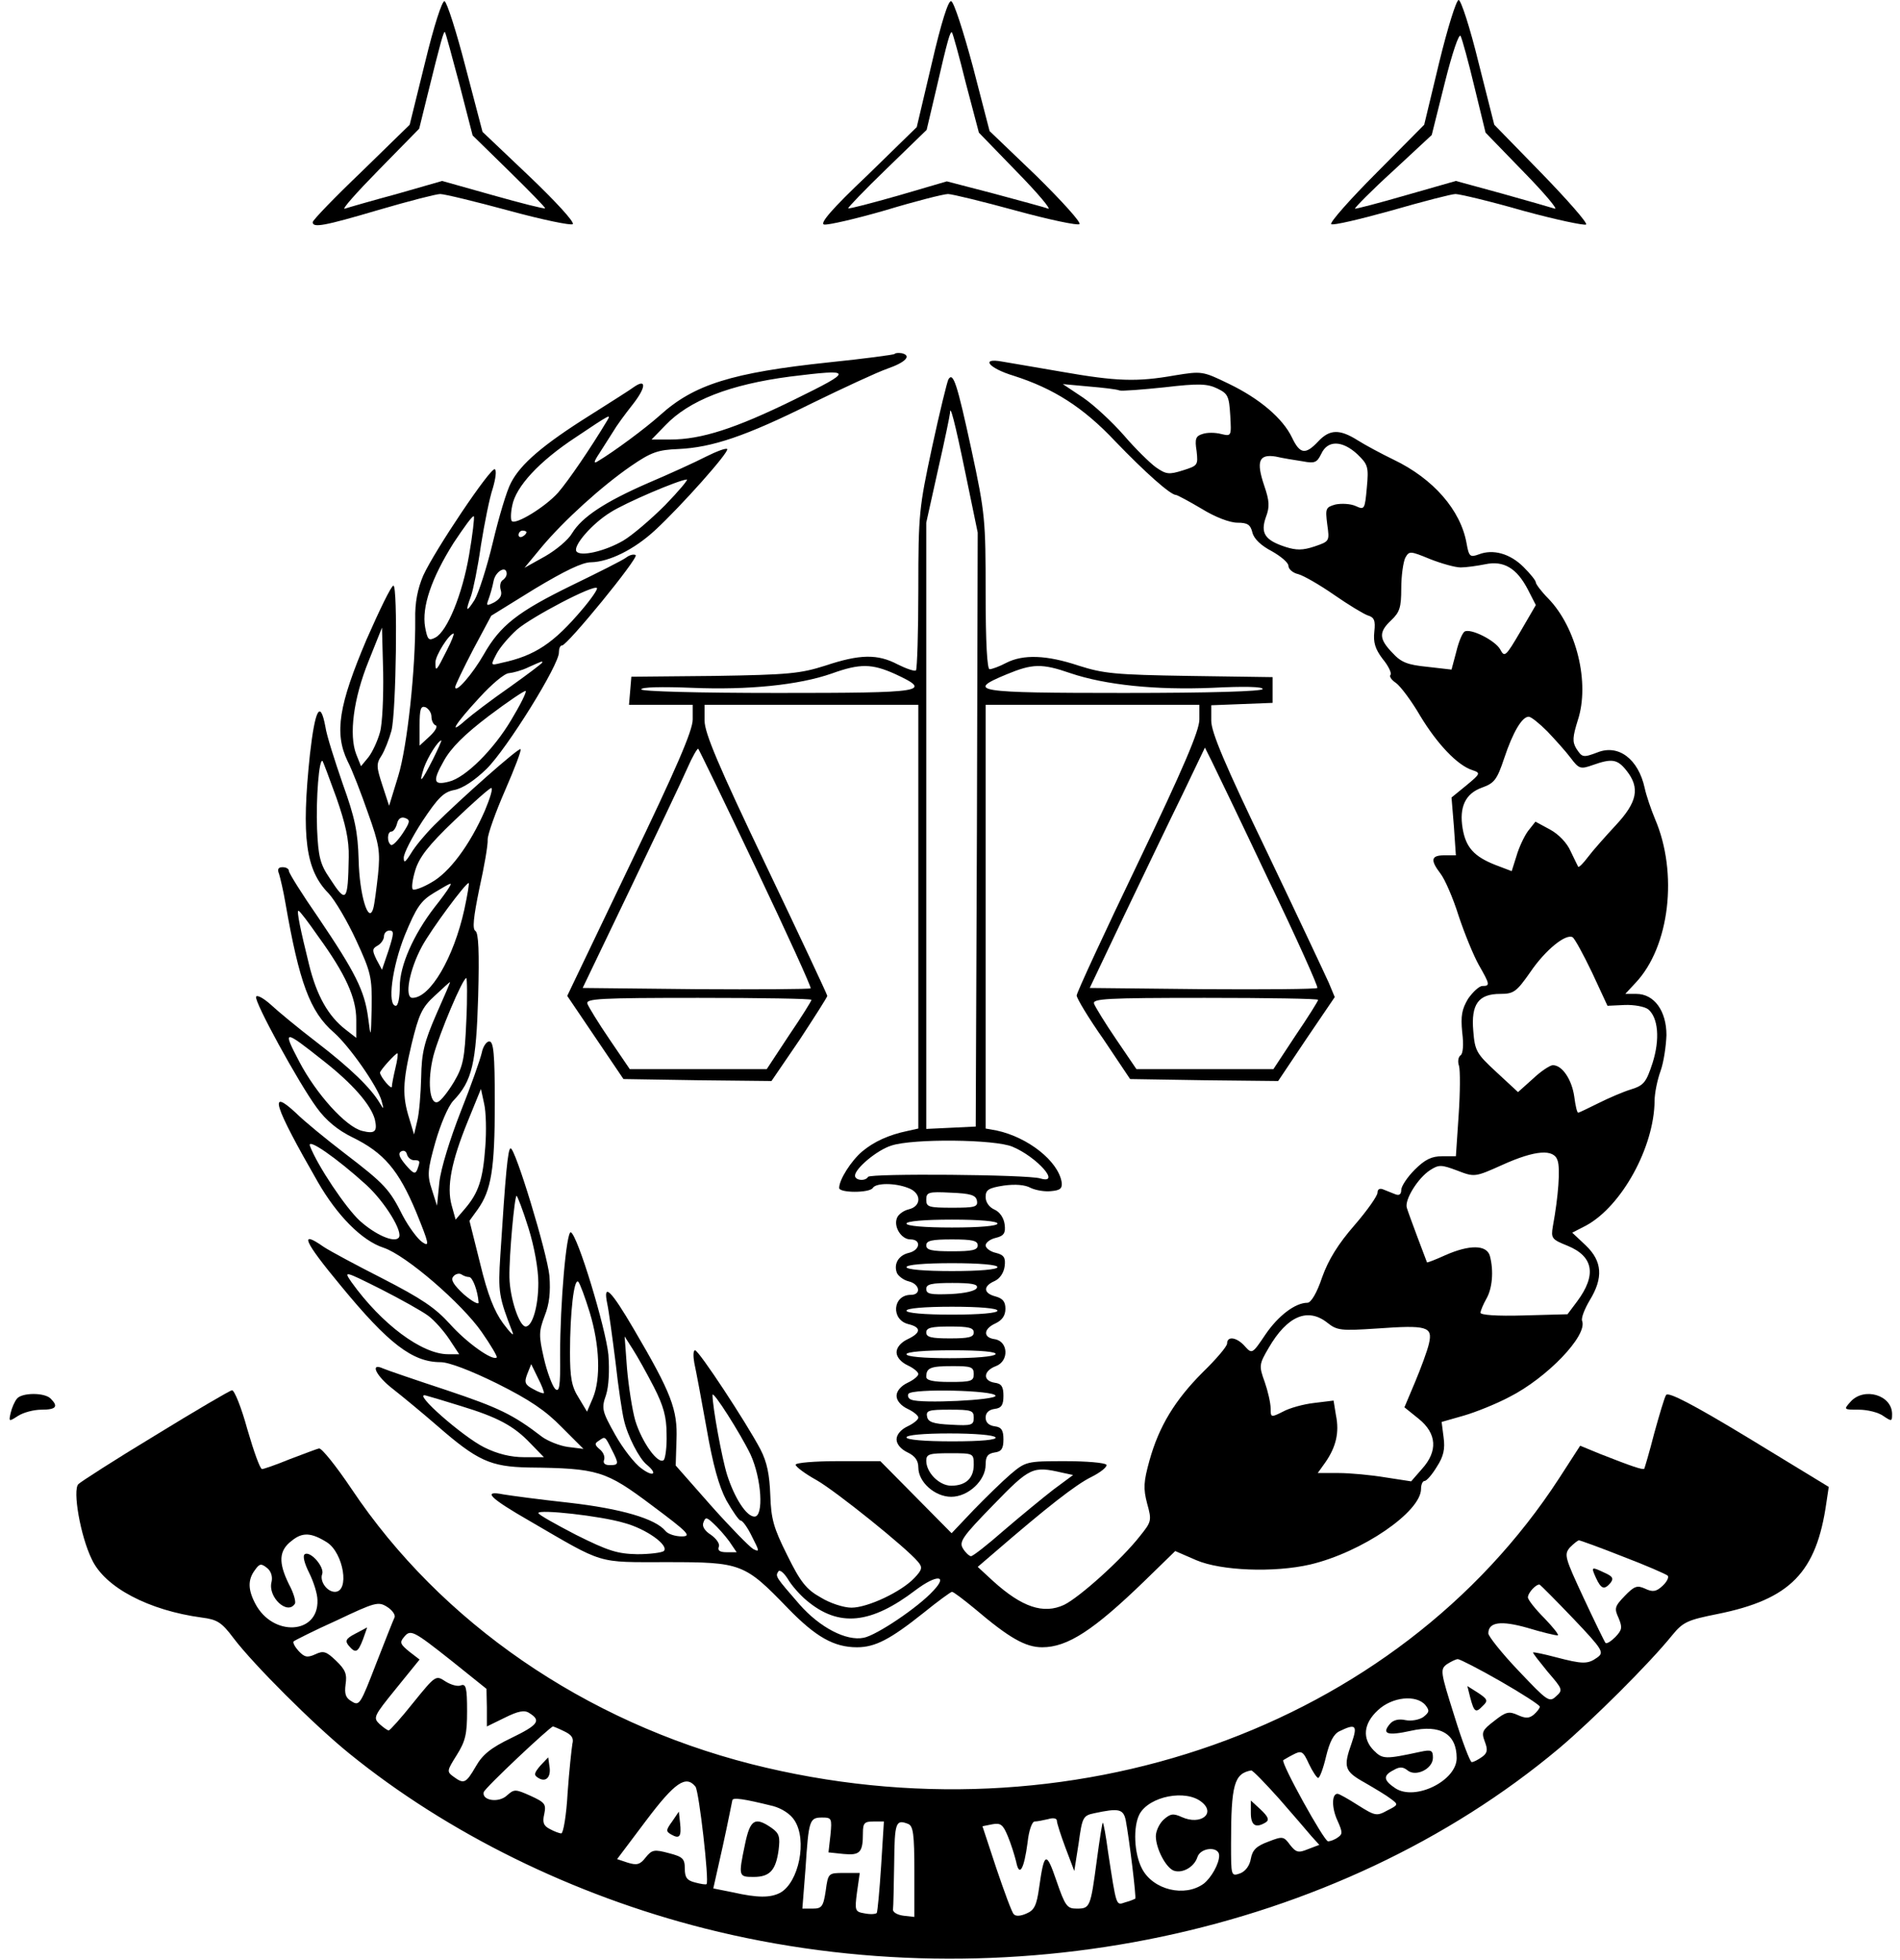 <?xml version="1.0" standalone="no"?>
<!DOCTYPE svg PUBLIC "-//W3C//DTD SVG 20010904//EN"
 "http://www.w3.org/TR/2001/REC-SVG-20010904/DTD/svg10.dtd">
<svg version="1.0" xmlns="http://www.w3.org/2000/svg"
 width="480pt" height="495pt" viewBox="0 0 480 495"
 preserveAspectRatio="xMidYMid meet">

<g transform="translate(0,495) scale(0.1,-0.1)"
fill="#000000" stroke="none">
<path d="M1074 4793 l-39 -158 -122 -119 c-68 -65 -123 -122 -123 -127 0 -15
28 -10 167 31 75 22 145 40 155 40 11 0 89 -19 174 -42 84 -23 157 -38 161
-34 5 5 -45 59 -110 121 l-118 112 -43 164 c-23 89 -47 164 -53 166 -6 2 -27
-63 -49 -154z m87 -57 l33 -128 93 -91 c51 -50 92 -92 90 -93 -2 -2 -61 13
-132 33 l-128 36 -115 -33 c-63 -17 -122 -34 -131 -37 -9 -3 30 41 86 98 l102
104 21 85 c34 138 41 162 44 159 2 -2 18 -62 37 -133z"/>
<path d="M2354 4790 l-38 -161 -125 -122 c-90 -85 -121 -122 -109 -124 9 -2
79 14 155 36 76 23 147 41 158 41 10 0 88 -19 172 -42 84 -23 156 -38 160 -34
5 4 -45 59 -109 122 l-118 113 -42 162 c-24 89 -48 164 -55 166 -7 3 -25 -53
-49 -157z m86 -50 l33 -125 96 -99 c53 -54 88 -96 79 -93 -10 4 -71 20 -137
38 l-119 31 -123 -36 c-67 -19 -124 -34 -126 -32 -2 1 42 47 97 100 l101 98
25 106 c28 122 35 145 39 140 2 -2 18 -59 35 -128z"/>
<path d="M3636 4793 l-38 -158 -121 -122 c-67 -67 -118 -125 -114 -129 4 -4
72 12 151 34 80 23 153 42 163 42 10 0 87 -18 170 -42 84 -23 156 -38 160 -35
4 4 -47 62 -113 130 l-119 122 -40 158 c-21 86 -44 157 -50 157 -6 0 -28 -71
-49 -157z m89 -63 l28 -115 96 -99 c53 -54 88 -96 79 -93 -9 3 -69 20 -133 38
l-117 32 -126 -36 c-69 -20 -127 -35 -129 -34 -1 2 41 45 96 95 l98 91 33 132
c19 76 36 126 40 118 4 -8 20 -66 35 -129z"/>
<path d="M2260 4056 c-3 -2 -77 -12 -165 -21 -246 -26 -342 -56 -428 -134 -37
-33 -115 -91 -157 -116 -11 -7 -10 -1 4 20 11 17 26 41 35 55 8 14 30 44 49
68 34 43 36 67 4 45 -9 -7 -60 -39 -112 -72 -118 -74 -175 -123 -199 -170 -11
-20 -31 -88 -46 -151 -15 -63 -36 -128 -46 -145 -21 -33 -24 -30 -9 10 5 14
17 71 25 128 9 56 22 121 30 144 7 24 10 45 5 48 -10 6 -152 -205 -181 -269
-14 -33 -21 -68 -20 -110 1 -125 -20 -321 -43 -396 l-23 -75 -17 52 c-15 46
-16 54 -2 75 8 13 19 41 25 63 12 48 16 365 5 366 -5 1 -35 -61 -68 -136 -70
-165 -82 -236 -48 -307 12 -23 35 -83 52 -132 28 -78 31 -96 25 -155 -4 -36
-9 -75 -12 -85 -12 -42 -35 34 -37 123 -2 70 -9 105 -40 191 -20 58 -41 123
-44 145 -13 69 -26 44 -39 -70 -22 -209 -11 -292 47 -351 16 -17 48 -71 70
-119 37 -80 40 -93 39 -168 -2 -80 -2 -81 -9 -27 -9 68 -32 114 -126 253 -41
59 -74 112 -74 117 0 6 -7 10 -16 10 -11 0 -14 -5 -9 -17 3 -10 11 -43 16 -73
35 -201 62 -275 122 -327 40 -35 111 -137 121 -173 6 -23 6 -23 -5 -5 -22 37
-73 87 -159 153 -47 36 -99 79 -116 95 -18 16 -34 25 -37 20 -6 -11 108 -219
153 -280 23 -32 53 -57 90 -75 80 -39 117 -83 161 -188 33 -81 35 -90 16 -77
-12 8 -34 38 -49 66 -34 68 -46 81 -148 159 -47 36 -102 81 -122 101 -71 66
-57 21 55 -174 49 -85 111 -148 166 -166 57 -19 198 -141 248 -213 23 -33 40
-62 38 -64 -10 -10 -76 37 -118 84 -38 42 -73 65 -170 115 -67 34 -134 70
-149 80 -64 45 -50 14 43 -98 120 -146 181 -193 252 -193 21 0 76 -21 143 -54
82 -41 122 -68 163 -110 l55 -55 -40 5 c-21 3 -50 15 -64 25 -74 57 -110 74
-241 118 -79 26 -152 51 -161 55 -35 16 -18 -19 25 -52 23 -18 74 -60 112 -93
101 -88 134 -103 230 -105 176 -2 195 -8 311 -95 94 -70 102 -79 76 -79 -16 0
-35 6 -41 14 -26 31 -112 56 -243 71 -74 8 -148 18 -166 21 -55 11 -35 -9 66
-67 191 -111 167 -104 347 -104 188 0 196 -3 306 -117 70 -72 116 -98 174 -98
46 0 84 20 167 86 37 30 70 54 73 54 4 0 30 -20 58 -43 87 -74 128 -97 170
-97 64 0 130 43 259 168 l77 75 53 -23 c63 -27 197 -32 288 -11 131 31 280
133 280 191 0 11 4 20 9 20 5 0 19 16 31 36 17 26 21 45 17 74 l-5 39 56 16
c31 9 83 30 115 47 95 48 198 155 184 192 -3 7 6 30 19 52 35 57 32 99 -10
139 l-34 32 35 18 c90 49 172 198 173 315 0 19 7 53 15 75 8 22 14 63 15 91 0
61 -31 104 -76 104 l-28 0 26 28 c86 91 108 277 49 414 -10 24 -22 59 -26 78
-16 73 -66 111 -119 90 -37 -14 -39 -13 -54 10 -10 17 -9 29 4 71 31 94 -3
234 -75 308 -17 17 -31 36 -31 40 0 5 -14 22 -31 39 -34 34 -77 46 -113 32
-22 -8 -25 -6 -31 28 -15 84 -84 163 -184 211 -31 15 -72 37 -91 49 -46 29
-71 28 -100 -3 -32 -34 -46 -32 -66 10 -23 48 -81 98 -160 136 -66 32 -68 32
-136 21 -96 -17 -148 -15 -285 9 -65 11 -133 23 -152 26 -55 10 -33 -17 30
-36 100 -32 175 -79 256 -165 76 -79 140 -136 154 -136 3 0 33 -16 65 -35 34
-21 71 -35 90 -35 26 0 33 -5 38 -25 4 -16 22 -33 49 -47 23 -13 42 -29 42
-37 0 -8 11 -18 25 -21 14 -4 54 -27 90 -52 36 -25 74 -48 85 -52 17 -5 20
-13 17 -41 -3 -27 2 -44 21 -69 15 -18 23 -36 20 -40 -4 -4 2 -13 14 -21 11
-8 39 -45 61 -83 43 -71 94 -125 132 -137 21 -7 20 -9 -15 -38 l-38 -31 6 -73
5 -73 -29 0 c-34 0 -36 -12 -10 -46 11 -14 32 -62 46 -107 15 -45 38 -101 51
-124 28 -49 29 -53 9 -53 -8 0 -24 -15 -36 -32 -16 -27 -19 -43 -15 -85 4 -31
2 -54 -4 -58 -6 -4 -8 -16 -4 -27 3 -11 3 -66 -1 -124 l-7 -104 -35 0 c-26 0
-43 -8 -69 -34 -19 -19 -34 -42 -34 -51 0 -11 -5 -15 -15 -11 -8 3 -22 9 -30
12 -9 4 -15 1 -15 -8 0 -8 -26 -45 -58 -82 -41 -47 -66 -87 -82 -132 -13 -39
-28 -64 -37 -64 -31 0 -74 -33 -106 -80 -33 -49 -34 -50 -52 -30 -20 23 -45
27 -45 7 0 -7 -27 -39 -61 -72 -71 -71 -111 -137 -135 -223 -15 -54 -16 -71
-6 -109 12 -43 11 -46 -18 -82 -46 -59 -153 -155 -192 -174 -52 -24 -106 -6
-179 60 l-39 36 42 36 c132 114 206 172 245 191 24 12 41 26 38 31 -4 5 -50 9
-105 9 -96 0 -99 -1 -137 -33 -21 -18 -63 -59 -94 -91 l-55 -58 -90 91 -90 91
-107 0 c-59 0 -107 -4 -107 -9 0 -5 24 -23 53 -39 49 -28 227 -171 256 -206
12 -14 11 -20 -9 -41 -33 -35 -118 -75 -159 -75 -19 0 -54 11 -78 26 -36 20
-51 39 -84 106 -35 70 -41 92 -43 152 -2 52 -8 83 -25 116 -36 68 -155 249
-165 250 -5 0 -5 -15 -2 -32 4 -18 18 -92 31 -165 16 -92 31 -146 50 -182 16
-28 32 -51 36 -51 5 0 18 -18 29 -41 19 -37 19 -39 3 -31 -10 6 -58 55 -107
110 l-89 101 2 65 c3 76 -13 118 -107 278 -59 101 -79 120 -68 66 4 -18 13
-85 21 -148 7 -64 17 -129 21 -145 9 -41 39 -99 58 -114 29 -24 16 -32 -14 -9
-17 12 -47 51 -66 85 -33 59 -35 66 -23 100 7 22 9 61 6 102 -7 68 -78 303
-95 309 -11 3 -27 -178 -27 -310 1 -81 -2 -96 -13 -85 -7 8 -20 42 -28 77 -13
57 -13 67 2 107 12 30 15 60 12 101 -6 59 -86 322 -98 322 -7 0 -13 -65 -26
-270 -6 -93 -4 -105 31 -195 4 -11 -6 -1 -24 23 -22 30 -39 72 -58 151 l-27
108 21 29 c34 48 43 101 43 267 0 126 -3 157 -14 157 -7 0 -16 -13 -19 -29 -4
-17 -27 -83 -53 -148 -27 -69 -50 -143 -54 -178 l-6 -60 -13 41 c-12 36 -11
49 9 120 13 45 32 90 45 104 48 50 58 94 63 264 3 112 1 160 -7 165 -8 5 -5
34 10 107 12 54 22 110 21 124 0 13 20 69 44 124 24 55 42 102 39 104 -4 5
-152 -126 -218 -192 -22 -22 -48 -53 -58 -70 -15 -24 -19 -27 -19 -12 0 11 21
52 47 92 40 60 54 74 81 79 21 4 51 24 81 53 51 50 185 265 183 295 0 9 3 17
8 17 13 0 193 220 186 228 -4 3 -15 1 -24 -6 -9 -7 -71 -38 -137 -70 -137 -67
-181 -101 -223 -175 -28 -49 -72 -100 -72 -82 0 4 20 46 45 94 l46 86 110 68
c75 45 120 67 142 67 46 1 109 32 162 81 66 61 189 199 182 205 -3 3 -27 -6
-53 -19 -27 -14 -93 -44 -147 -67 -110 -48 -167 -86 -192 -127 -9 -16 -40 -42
-68 -58 l-52 -29 43 52 c57 68 152 154 226 205 51 35 68 41 120 43 85 4 169
32 336 115 80 39 166 79 192 88 46 16 62 33 36 39 -8 1 -16 1 -18 -2z m-255
-116 c-147 -72 -233 -100 -312 -100 l-47 0 35 36 c60 63 163 103 315 123 162
20 162 16 9 -59z m823 24 c6 -2 58 2 115 8 85 10 107 9 132 -3 27 -13 30 -19
33 -68 3 -53 3 -53 -23 -47 -15 4 -36 4 -47 0 -17 -5 -20 -12 -15 -43 4 -36 3
-37 -35 -49 -35 -11 -42 -10 -68 8 -15 11 -52 47 -81 81 -29 33 -75 76 -103
95 l-51 34 65 -6 c36 -3 71 -7 78 -10z m-1294 -76 c-42 -70 -98 -152 -124
-182 -32 -36 -107 -82 -117 -72 -3 3 -3 20 1 39 9 48 68 112 161 173 88 59 89
59 79 42z m1895 -85 c27 -26 29 -32 24 -85 -5 -55 -6 -56 -28 -46 -13 6 -36 7
-51 4 -25 -7 -26 -10 -21 -50 6 -43 6 -43 -32 -56 -30 -10 -46 -10 -74 -1 -52
17 -63 35 -49 75 10 26 9 41 -4 79 -21 62 -14 81 29 74 17 -4 48 -9 68 -12 31
-6 36 -3 47 19 16 35 53 34 91 -1z m-1749 -129 c-36 -36 -83 -76 -105 -89 -46
-27 -110 -42 -119 -27 -8 14 39 69 86 98 37 24 173 82 193 83 5 1 -20 -29 -55
-65z m-495 -126 c-17 -99 -55 -192 -85 -208 -17 -9 -20 -6 -26 26 -9 51 16
124 72 213 26 39 48 70 51 67 2 -2 -3 -46 -12 -98z m145 58 c0 -3 -4 -8 -10
-11 -5 -3 -10 -1 -10 4 0 6 5 11 10 11 6 0 10 -2 10 -4z m2360 -89 c14 0 42 4
62 8 47 10 80 -10 108 -64 l20 -39 -39 -67 c-37 -63 -40 -66 -51 -45 -13 23
-75 54 -90 45 -6 -4 -15 -26 -21 -51 l-12 -45 -61 7 c-50 5 -66 11 -88 35 -35
36 -35 53 -3 83 21 20 25 32 25 80 0 32 5 66 10 77 10 18 12 18 63 -3 28 -11
63 -21 77 -21z m-2410 -16 c0 -6 -5 -13 -10 -16 -6 -4 -8 -15 -5 -25 4 -13 -1
-22 -16 -31 -20 -10 -21 -9 -15 7 4 11 10 31 13 47 5 25 33 40 33 18z m191
-90 c-72 -85 -119 -117 -204 -135 -28 -7 -28 -7 -13 22 8 16 32 44 52 62 37
32 193 114 202 105 3 -2 -14 -27 -37 -54z m-511 -310 c-6 -22 -19 -50 -29 -63
l-19 -23 -12 30 c-19 49 -7 141 31 235 l34 85 3 -113 c1 -62 -2 -130 -8 -151z
m169 207 c-27 -54 -29 -56 -29 -31 0 18 35 73 46 73 2 0 -5 -19 -17 -42z m241
-31 c0 -2 -37 -30 -82 -62 -46 -32 -96 -70 -112 -84 -45 -40 -27 -10 35 57 31
34 64 62 75 62 10 1 33 7 49 15 36 16 35 16 35 12z m-79 -146 c-44 -74 -115
-145 -157 -155 -39 -10 -42 1 -13 52 18 33 52 67 114 114 49 37 91 65 93 63 3
-2 -14 -36 -37 -74z m-201 9 c0 -10 5 -20 11 -22 5 -2 -1 -14 -15 -27 l-26
-24 0 51 c0 42 3 50 15 46 8 -4 15 -14 15 -24z m2819 -37 c20 -21 47 -51 59
-67 21 -28 25 -29 56 -18 48 17 62 15 85 -14 35 -44 27 -80 -27 -138 -26 -28
-58 -64 -70 -80 -12 -16 -23 -27 -25 -25 -1 2 -10 20 -19 39 -9 21 -30 43 -52
55 l-37 20 -19 -24 c-10 -14 -23 -42 -29 -63 l-12 -38 -42 16 c-53 21 -74 44
-82 92 -9 54 7 88 49 103 31 11 38 20 56 74 22 66 45 105 62 105 6 0 27 -17
47 -37z m-2815 -70 c-30 -59 -37 -66 -23 -22 10 28 36 69 44 69 1 0 -8 -21
-21 -47z m-244 -98 c23 -66 32 -106 31 -150 -2 -113 -6 -118 -48 -53 -24 35
-29 54 -32 125 -3 75 5 180 14 171 1 -1 17 -43 35 -93z m375 -32 c-38 -87 -90
-157 -136 -182 -22 -13 -43 -20 -46 -17 -4 3 -1 25 6 48 10 33 33 63 99 126
47 45 89 82 93 82 5 0 -3 -26 -16 -57z m-208 -58 c-12 -18 -25 -31 -29 -29
-11 7 -10 34 1 34 5 0 11 9 14 20 3 13 11 18 21 14 13 -5 12 -10 -7 -39z m117
-137 c-4 -7 -20 -29 -36 -49 -54 -70 -88 -148 -88 -200 0 -27 -4 -49 -10 -49
-22 0 -10 97 23 179 29 70 40 86 73 106 47 28 47 28 38 13z m39 -55 c-27 -122
-86 -223 -131 -223 -21 0 -8 71 24 130 24 44 110 160 118 160 2 0 -3 -30 -11
-67z m-369 -68 c69 -95 96 -155 96 -210 l0 -46 -27 21 c-44 34 -73 86 -92 163
-22 89 -32 137 -27 137 3 0 25 -29 50 -65z m178 -34 l-17 -50 -14 26 c-11 23
-11 27 3 35 9 5 16 16 16 23 0 8 6 15 14 15 12 0 11 -8 -2 -49z m3040 -57 l39
-84 43 2 c24 1 51 -4 60 -11 25 -21 30 -75 11 -135 -16 -49 -22 -57 -54 -67
-20 -6 -57 -22 -83 -35 -26 -13 -49 -24 -51 -24 -3 0 -7 18 -10 41 -6 42 -30
79 -54 79 -7 0 -30 -15 -50 -34 l-38 -34 -54 50 c-51 47 -55 54 -59 104 -6 68
13 94 68 94 34 0 41 5 76 55 38 56 90 98 107 88 5 -3 27 -43 49 -89z m-2844
-123 c-4 -94 -8 -114 -31 -153 -15 -25 -33 -48 -41 -51 -21 -8 -27 54 -11 117
15 56 74 196 83 196 2 0 3 -49 0 -109z m-76 17 c-30 -69 -37 -96 -38 -159 -1
-41 -5 -91 -10 -110 l-8 -34 -12 40 c-18 57 -17 92 6 189 18 74 26 92 58 121
20 19 38 35 39 35 1 0 -15 -37 -35 -82z m-285 -117 c74 -58 120 -111 130 -148
7 -31 0 -37 -32 -29 -41 10 -116 93 -159 175 -43 82 -40 82 61 2z m182 -18
c-5 -21 -9 -42 -9 -47 0 -10 -29 24 -30 35 0 6 39 49 44 49 2 0 0 -17 -5 -37z
m227 -199 c-6 -83 -17 -116 -51 -156 l-24 -28 -10 36 c-13 47 -1 110 41 213
l33 81 8 -37 c5 -21 6 -70 3 -109z m-301 -96 c48 -44 95 -121 82 -134 -12 -13
-59 8 -98 43 -35 32 -107 139 -126 189 -8 22 67 -30 142 -98z m121 62 c16 0
16 -2 8 -24 -5 -12 -10 -10 -29 12 -16 19 -20 29 -12 34 7 4 13 1 15 -7 2 -8
10 -15 18 -15z m2889 -1 c7 -20 2 -90 -12 -166 -5 -30 -3 -33 37 -49 66 -27
74 -74 24 -141 l-24 -32 -110 -3 c-69 -2 -110 1 -110 7 1 6 7 21 15 35 15 26
19 70 9 108 -8 29 -52 29 -113 2 -24 -11 -45 -19 -46 -18 -2 5 -46 121 -51
138 -6 20 28 75 59 95 22 14 28 14 68 -1 44 -17 45 -17 114 14 84 38 131 41
140 11z m-2600 -170 c15 -48 25 -104 25 -139 0 -59 -15 -110 -32 -110 -16 0
-40 72 -41 124 -1 56 13 206 18 206 2 0 16 -36 30 -81z m-253 -222 c15 -11 39
-38 53 -59 l25 -38 -28 0 c-66 0 -168 76 -244 182 -20 29 -19 29 73 -17 51
-26 105 -56 121 -68z m103 98 c9 0 22 -35 24 -64 1 -7 -16 2 -37 20 -26 24
-34 37 -27 45 5 7 15 9 20 6 6 -4 14 -7 20 -7z m305 -90 c25 -83 28 -166 8
-215 l-15 -35 -21 35 c-18 28 -22 51 -22 115 0 99 10 189 21 178 4 -4 17 -39
29 -78z m1864 -26 c24 -19 34 -20 125 -14 126 9 141 5 131 -38 -4 -18 -20 -61
-35 -97 l-27 -64 36 -29 c46 -37 49 -82 8 -127 l-27 -31 -65 10 c-36 6 -89 11
-118 11 l-53 0 20 28 c26 38 35 74 26 118 l-6 37 -49 -6 c-27 -3 -63 -13 -79
-22 -30 -15 -31 -15 -31 8 0 14 -7 44 -15 67 -15 41 -14 45 10 86 47 81 99
103 149 63z m-1702 -162 c24 -47 32 -75 32 -119 1 -31 -3 -60 -7 -65 -14 -13
-55 44 -72 99 -8 28 -17 87 -21 132 l-6 81 21 -33 c11 -17 35 -60 53 -95z
m-278 -15 c-1 -2 -13 2 -27 10 -21 11 -23 17 -15 38 l10 25 17 -35 c10 -19 16
-36 15 -38z m-209 -33 c92 -28 133 -50 174 -93 l35 -36 -50 0 c-33 0 -67 8
-101 25 -54 27 -182 139 -148 131 11 -3 52 -15 90 -27z m731 -122 c28 -61 34
-157 10 -157 -20 0 -50 46 -69 105 -13 41 -37 172 -37 202 0 14 71 -98 96
-150z m-351 13 c19 -37 19 -40 -5 -40 -12 0 -17 5 -14 13 3 8 -2 20 -11 27
-13 11 -13 15 -3 21 17 12 16 13 33 -21z m1138 -59 l28 -6 -50 -37 c-27 -21
-83 -67 -125 -103 -41 -36 -78 -65 -83 -65 -4 0 -14 9 -20 19 -11 17 -2 30 76
110 93 96 100 99 174 82z m-1106 -127 c56 -15 114 -57 100 -71 -5 -4 -35 -8
-67 -8 -50 1 -73 8 -155 49 -52 27 -95 51 -95 55 0 10 157 -7 217 -25z m265
-46 l19 -28 -25 0 c-17 0 -24 4 -20 14 3 7 -6 20 -20 30 -16 10 -23 22 -19 31
5 14 8 14 25 -2 11 -10 29 -30 40 -45z m196 -150 c81 -68 162 -60 276 27 52
39 82 38 44 -2 -38 -42 -144 -113 -176 -119 -44 -9 -111 26 -162 84 -59 68
-62 71 -54 83 3 6 13 -1 24 -18 9 -16 31 -41 48 -55z"/>
<path d="M2396 3992 c-3 -5 -22 -82 -41 -170 -33 -154 -35 -169 -35 -360 0
-109 -3 -201 -6 -205 -3 -3 -24 4 -46 15 -51 27 -96 26 -183 -3 -63 -20 -92
-23 -280 -26 l-210 -2 -3 -36 -3 -35 80 0 81 0 0 -37 c0 -28 -42 -125 -159
-368 l-158 -330 71 -105 71 -105 187 -3 187 -2 71 104 c38 58 70 108 70 111 0
3 -70 152 -155 330 -120 251 -155 334 -155 365 l0 40 270 0 270 0 0 -535 0
-535 -27 -6 c-48 -10 -85 -27 -115 -52 -28 -24 -58 -71 -58 -92 0 -13 77 -13
85 0 8 13 56 13 89 0 34 -12 35 -46 2 -54 -13 -3 -27 -13 -30 -22 -9 -22 11
-54 34 -54 28 0 25 -27 -4 -34 -26 -6 -39 -28 -30 -51 4 -8 17 -18 30 -21 28
-7 32 -34 5 -34 -46 0 -51 -63 -6 -74 33 -8 32 -22 -2 -38 -17 -8 -28 -21 -28
-33 0 -12 11 -25 28 -33 15 -7 27 -17 27 -22 0 -5 -12 -15 -27 -22 -17 -8 -28
-21 -28 -33 0 -12 11 -25 28 -33 15 -7 27 -17 27 -22 0 -5 -12 -15 -27 -22
-17 -8 -28 -21 -28 -33 0 -12 11 -25 28 -33 19 -9 27 -21 27 -38 0 -37 42 -74
83 -74 43 0 87 41 87 81 0 21 5 28 23 31 17 2 22 10 22 33 0 23 -5 31 -22 33
-15 2 -23 10 -23 22 0 12 8 20 23 22 17 2 22 10 22 33 0 23 -5 31 -22 33 -31
5 -29 30 3 42 34 13 31 63 -3 68 -30 4 -29 26 2 40 17 8 25 20 25 37 0 18 -7
26 -25 31 -31 8 -32 26 -2 39 13 6 23 21 25 37 3 22 -2 29 -22 34 -14 3 -26
12 -26 19 0 7 12 16 26 19 20 5 25 12 22 34 -2 16 -12 31 -25 37 -14 6 -23 19
-23 32 0 18 7 23 46 29 29 4 54 2 68 -6 13 -6 36 -10 52 -8 23 2 28 7 26 23
-9 53 -85 113 -164 130 l-28 5 0 535 0 535 270 0 270 0 0 -37 c0 -28 -40 -122
-155 -362 -85 -177 -155 -328 -155 -335 0 -7 30 -57 68 -111 l67 -100 187 -3
187 -2 71 106 72 106 -15 36 c-9 20 -79 169 -156 330 -107 222 -141 303 -141
332 l0 39 78 3 77 3 0 33 0 32 -210 3 c-189 3 -217 6 -280 26 -81 27 -140 29
-183 7 -17 -9 -36 -16 -42 -16 -6 0 -10 65 -10 193 0 183 -1 200 -36 362 -36
166 -46 197 -58 177z m43 -237 l31 -150 -2 -750 -3 -750 -62 -3 -63 -3 0 766
0 765 30 135 c17 74 30 138 30 142 0 24 12 -21 39 -152z m-178 -507 c97 -45
77 -48 -296 -48 -205 0 -345 4 -345 9 0 6 52 7 128 4 142 -6 270 7 353 36 72
26 102 25 160 -1z m443 2 c89 -30 216 -43 359 -37 79 4 127 3 127 -3 0 -6
-131 -10 -350 -10 -378 0 -401 4 -297 47 65 27 89 28 161 3z m-794 -493 c78
-164 140 -300 138 -303 -3 -2 -133 -3 -291 -2 l-285 3 120 250 c66 138 131
274 144 304 13 30 26 52 28 50 2 -2 68 -138 146 -302z m1295 -30 c71 -147 126
-270 123 -272 -3 -3 -133 -4 -290 -3 l-285 3 88 185 c49 102 114 238 146 303
l57 119 17 -34 c9 -18 74 -153 144 -301z m-1155 -302 c0 -3 -25 -43 -57 -90
l-56 -85 -173 0 -173 0 -51 75 c-28 41 -53 82 -56 90 -5 13 30 15 280 15 157
0 286 -2 286 -5z m1280 0 c0 -3 -25 -43 -57 -90 l-56 -85 -173 0 -173 0 -51
75 c-28 41 -53 82 -56 90 -5 13 30 15 280 15 157 0 286 -2 286 -5z m-772 -371
c62 -26 124 -96 70 -80 -32 10 -429 13 -435 4 -7 -12 -33 -9 -33 3 0 18 56 65
92 76 54 18 262 16 306 -3z m-90 -136 c3 -16 -5 -18 -62 -18 -60 0 -66 2 -66
20 0 19 5 21 62 18 50 -2 63 -6 66 -20z m52 -58 c0 -6 -45 -10 -115 -10 -70 0
-115 4 -115 10 0 6 45 10 115 10 70 0 115 -4 115 -10z m-50 -55 c0 -12 -14
-15 -65 -15 -51 0 -65 3 -65 15 0 12 14 15 65 15 51 0 65 -3 65 -15z m50 -55
c0 -6 -45 -10 -115 -10 -70 0 -115 4 -115 10 0 6 45 10 115 10 70 0 115 -4
115 -10z m-52 -52 c-3 -8 -28 -14 -66 -16 -51 -2 -62 0 -62 13 0 12 13 15 66
15 48 0 65 -3 62 -12z m52 -58 c0 -6 -45 -10 -115 -10 -70 0 -115 4 -115 10 0
6 45 10 115 10 70 0 115 -4 115 -10z m-60 -55 c0 -12 -13 -15 -60 -15 -47 0
-60 3 -60 15 0 12 13 15 60 15 47 0 60 -3 60 -15z m55 -55 c-4 -6 -53 -10
-116 -10 -66 0 -109 4 -109 10 0 6 45 10 116 10 74 0 113 -4 109 -10z m-55
-50 c0 -18 -7 -20 -60 -20 -43 0 -60 4 -60 13 0 23 11 27 67 27 46 0 53 -2 53
-20z m55 -55 c0 -11 -188 -20 -212 -10 -8 2 -11 10 -8 15 9 14 220 9 220 -5z
m-55 -55 c0 -19 -5 -21 -57 -18 -46 2 -59 7 -61 21 -3 15 5 17 57 17 55 0 61
-2 61 -20z m55 -50 c4 -6 -35 -10 -109 -10 -71 0 -116 4 -116 10 0 6 43 10
109 10 63 0 112 -4 116 -10z m-55 -69 c0 -34 -20 -53 -57 -53 -30 0 -63 33
-63 63 0 17 8 19 60 19 59 0 60 0 60 -29z"/>
<path d="M392 1325 c-101 -61 -188 -117 -194 -123 -15 -15 5 -131 34 -190 33
-71 144 -129 278 -147 39 -5 50 -12 80 -52 50 -66 202 -218 292 -291 249 -202
566 -358 898 -442 760 -192 1597 -16 2159 455 84 71 228 214 286 286 27 33 39
38 114 53 184 37 250 105 275 281 l6 40 -202 123 c-142 86 -204 118 -209 109
-4 -6 -17 -50 -30 -97 -12 -47 -24 -87 -25 -89 -3 -4 -32 6 -111 37 l-51 21
-53 -82 c-410 -631 -1240 -925 -2041 -722 -420 107 -784 357 -1010 695 -39 58
-76 104 -82 102 -6 -1 -39 -14 -74 -27 -34 -14 -66 -25 -70 -25 -5 0 -21 45
-37 100 -15 55 -33 100 -39 99 -6 -1 -93 -52 -194 -114z m434 -270 c42 -27 58
-125 20 -125 -20 0 -39 27 -32 45 6 18 -30 59 -44 50 -6 -4 -1 -23 11 -47 11
-22 21 -53 21 -69 3 -87 -113 -93 -157 -9 -19 36 -19 61 -1 85 12 17 16 17 31
5 10 -8 14 -22 11 -35 -10 -38 40 -85 59 -55 3 5 -3 27 -15 49 -27 55 -26 85
7 110 27 22 49 21 89 -4z m3274 -36 c58 -22 108 -44 113 -48 4 -4 -2 -16 -13
-26 -16 -15 -25 -16 -44 -7 -20 9 -27 7 -52 -19 -25 -26 -26 -31 -15 -55 10
-24 9 -30 -8 -48 -11 -11 -22 -18 -25 -15 -2 2 -27 53 -55 113 -48 103 -50
110 -35 128 10 10 20 18 23 18 3 0 53 -18 111 -41z m-125 -157 c75 -79 78 -85
60 -98 -24 -17 -36 -17 -105 1 -30 8 -55 13 -57 12 -1 -2 16 -23 37 -49 38
-44 39 -46 21 -62 -17 -16 -22 -12 -95 65 -42 44 -76 87 -76 94 0 29 32 33 99
14 36 -11 70 -19 76 -19 5 0 -10 19 -33 43 -23 23 -42 47 -42 53 0 12 22 35
30 32 3 -2 42 -41 85 -86z m-2978 4 c-3 -6 -24 -59 -47 -118 -39 -101 -42
-107 -61 -95 -16 9 -19 19 -16 43 4 26 0 37 -24 60 -25 24 -32 26 -53 16 -20
-9 -27 -7 -42 9 -9 10 -15 21 -12 24 2 2 51 27 109 53 97 46 105 48 127 34 13
-8 21 -20 19 -26z m146 -112 l86 -69 1 -47 0 -48 45 22 c34 17 50 20 62 12 31
-19 23 -30 -45 -63 -52 -25 -73 -42 -90 -72 -25 -43 -30 -45 -56 -26 -18 13
-17 15 8 55 22 35 26 53 26 111 0 59 -3 69 -15 65 -8 -4 -26 1 -40 10 -24 16
-25 15 -81 -54 -31 -39 -59 -70 -62 -70 -3 0 -13 7 -23 16 -17 16 -15 20 41
89 l60 74 -26 20 c-22 18 -25 23 -14 36 17 21 22 19 123 -61z m2648 -50 c54
-31 99 -60 99 -64 0 -4 -7 -13 -15 -20 -12 -10 -21 -10 -41 -1 -22 10 -30 8
-59 -15 -30 -23 -33 -28 -24 -52 8 -21 7 -29 -7 -39 -10 -7 -21 -13 -26 -13
-4 0 -24 52 -44 117 -35 111 -36 117 -19 130 11 7 23 13 28 13 5 0 54 -25 108
-56z m-190 -60 c11 -14 10 -18 -5 -30 -10 -7 -30 -11 -45 -8 -18 4 -32 0 -40
-10 -21 -25 -6 -30 53 -17 75 17 116 -8 116 -69 0 -57 -105 -109 -155 -76 -30
20 -32 32 -4 46 15 9 24 8 35 -1 21 -17 64 4 64 32 0 19 -4 21 -32 15 -88 -19
-95 -19 -117 3 -30 30 -27 68 10 102 36 34 97 40 120 13z m-2176 -66 c19 -9
25 -17 21 -32 -2 -12 -8 -67 -12 -123 -3 -57 -11 -103 -16 -103 -5 0 -18 5
-29 11 -16 8 -19 17 -14 38 5 25 2 29 -35 46 -38 17 -41 17 -59 1 -21 -20 -64
-13 -59 8 2 10 167 165 175 166 1 0 14 -5 28 -12z m1990 -29 c-22 -62 -19 -72
33 -101 26 -15 56 -33 66 -41 19 -14 19 -15 -9 -29 -27 -15 -31 -14 -74 13
-25 16 -48 29 -52 29 -15 0 -15 -36 0 -68 13 -29 13 -34 1 -42 -8 -6 -19 -10
-25 -10 -10 0 -120 199 -113 205 2 1 13 8 25 14 21 11 25 9 40 -24 9 -19 20
-35 23 -35 4 0 13 24 20 54 9 37 19 57 34 64 41 20 46 15 31 -29z m-184 -141
c35 -40 72 -83 82 -95 l20 -22 -29 -11 c-24 -10 -30 -8 -45 11 -16 22 -19 22
-55 8 -30 -11 -40 -21 -44 -43 -3 -18 -14 -32 -27 -37 -23 -8 -23 -7 -23 75 0
150 8 177 51 185 4 0 35 -32 70 -71z m-1474 30 c9 -12 35 -239 28 -246 -1 -2
-14 0 -29 4 -20 5 -26 12 -26 35 0 25 -5 30 -40 39 -37 10 -43 9 -59 -11 -14
-18 -22 -20 -45 -13 l-27 9 73 97 c73 97 101 116 125 86z m1279 -39 c36 -29
-3 -59 -50 -38 -22 10 -29 9 -46 -6 -11 -10 -20 -29 -20 -42 0 -31 25 -79 45
-87 22 -8 52 9 60 34 8 25 55 28 55 4 0 -21 -20 -56 -39 -71 -48 -35 -128 -16
-156 38 -20 38 -23 106 -6 138 25 45 117 63 157 30z m-1083 -10 c22 -6 44 -20
54 -36 33 -50 11 -157 -36 -183 -25 -13 -57 -13 -119 1 l-50 10 24 107 c13 59
23 111 24 115 0 9 30 4 103 -14z m891 -36 c9 -48 27 -195 24 -198 -2 -1 -13
-6 -25 -9 -24 -8 -22 -14 -44 129 -5 38 -11 71 -13 72 -1 2 -8 -41 -15 -94
-16 -120 -17 -123 -51 -123 -24 0 -29 6 -51 70 -26 76 -31 74 -44 -18 -6 -43
-12 -56 -31 -64 -15 -7 -28 -8 -33 -2 -5 5 -24 57 -44 116 l-35 106 25 5 c21
4 27 -1 39 -30 8 -19 17 -48 21 -64 8 -41 20 -20 29 48 3 29 11 53 18 53 6 0
21 3 34 6 13 4 22 2 22 -4 0 -6 10 -37 22 -69 l22 -58 11 70 c9 66 11 70 40
76 61 13 73 11 79 -18z m-746 -37 l-5 -44 38 -4 c42 -4 49 4 49 53 0 25 4 29
26 29 l27 0 -7 -112 c-4 -62 -9 -115 -11 -119 -3 -3 -16 -4 -31 -1 -24 4 -25
7 -19 53 l7 49 -40 0 c-39 0 -40 0 -46 -45 -6 -40 -10 -45 -33 -45 l-26 0 8
102 c8 122 10 128 42 128 24 0 25 -2 21 -44z m196 28 c13 -5 16 -25 16 -121
l0 -114 -27 3 c-16 2 -28 9 -27 16 1 6 2 59 3 117 1 103 4 111 35 99z"/>
<path d="M4032 965 c13 -28 21 -31 37 -12 8 11 5 16 -15 25 -34 16 -35 16 -22
-13z"/>
<path d="M897 824 c-23 -12 -26 -18 -16 -30 17 -20 23 -18 36 16 6 17 11 30
10 30 -1 -1 -15 -8 -30 -16z"/>
<path d="M3714 664 c10 -38 14 -41 32 -22 14 13 12 17 -12 33 l-27 17 7 -28z"/>
<path d="M1365 491 c-16 -19 -17 -24 -5 -31 19 -12 33 2 28 30 l-3 22 -20 -21z"/>
<path d="M3160 372 c0 -32 12 -40 38 -24 9 6 6 14 -13 32 l-25 23 0 -31z"/>
<path d="M1698 350 c-16 -22 -16 -25 -2 -33 21 -12 26 -5 22 30 l-3 28 -17
-25z"/>
<path d="M1882 292 c-17 -81 -16 -82 22 -82 41 0 56 17 63 68 4 33 2 42 -18
56 -42 29 -54 21 -67 -42z"/>
<path d="M43 1418 c-6 -7 -13 -23 -16 -36 -5 -22 -5 -23 18 -8 14 9 40 16 60
16 37 0 43 8 23 28 -16 16 -73 15 -85 0z"/>
<path d="M4675 1410 c-18 -20 -17 -20 21 -20 22 0 50 -7 62 -16 21 -14 22 -14
22 5 0 48 -71 69 -105 31z"/>
</g>
</svg>